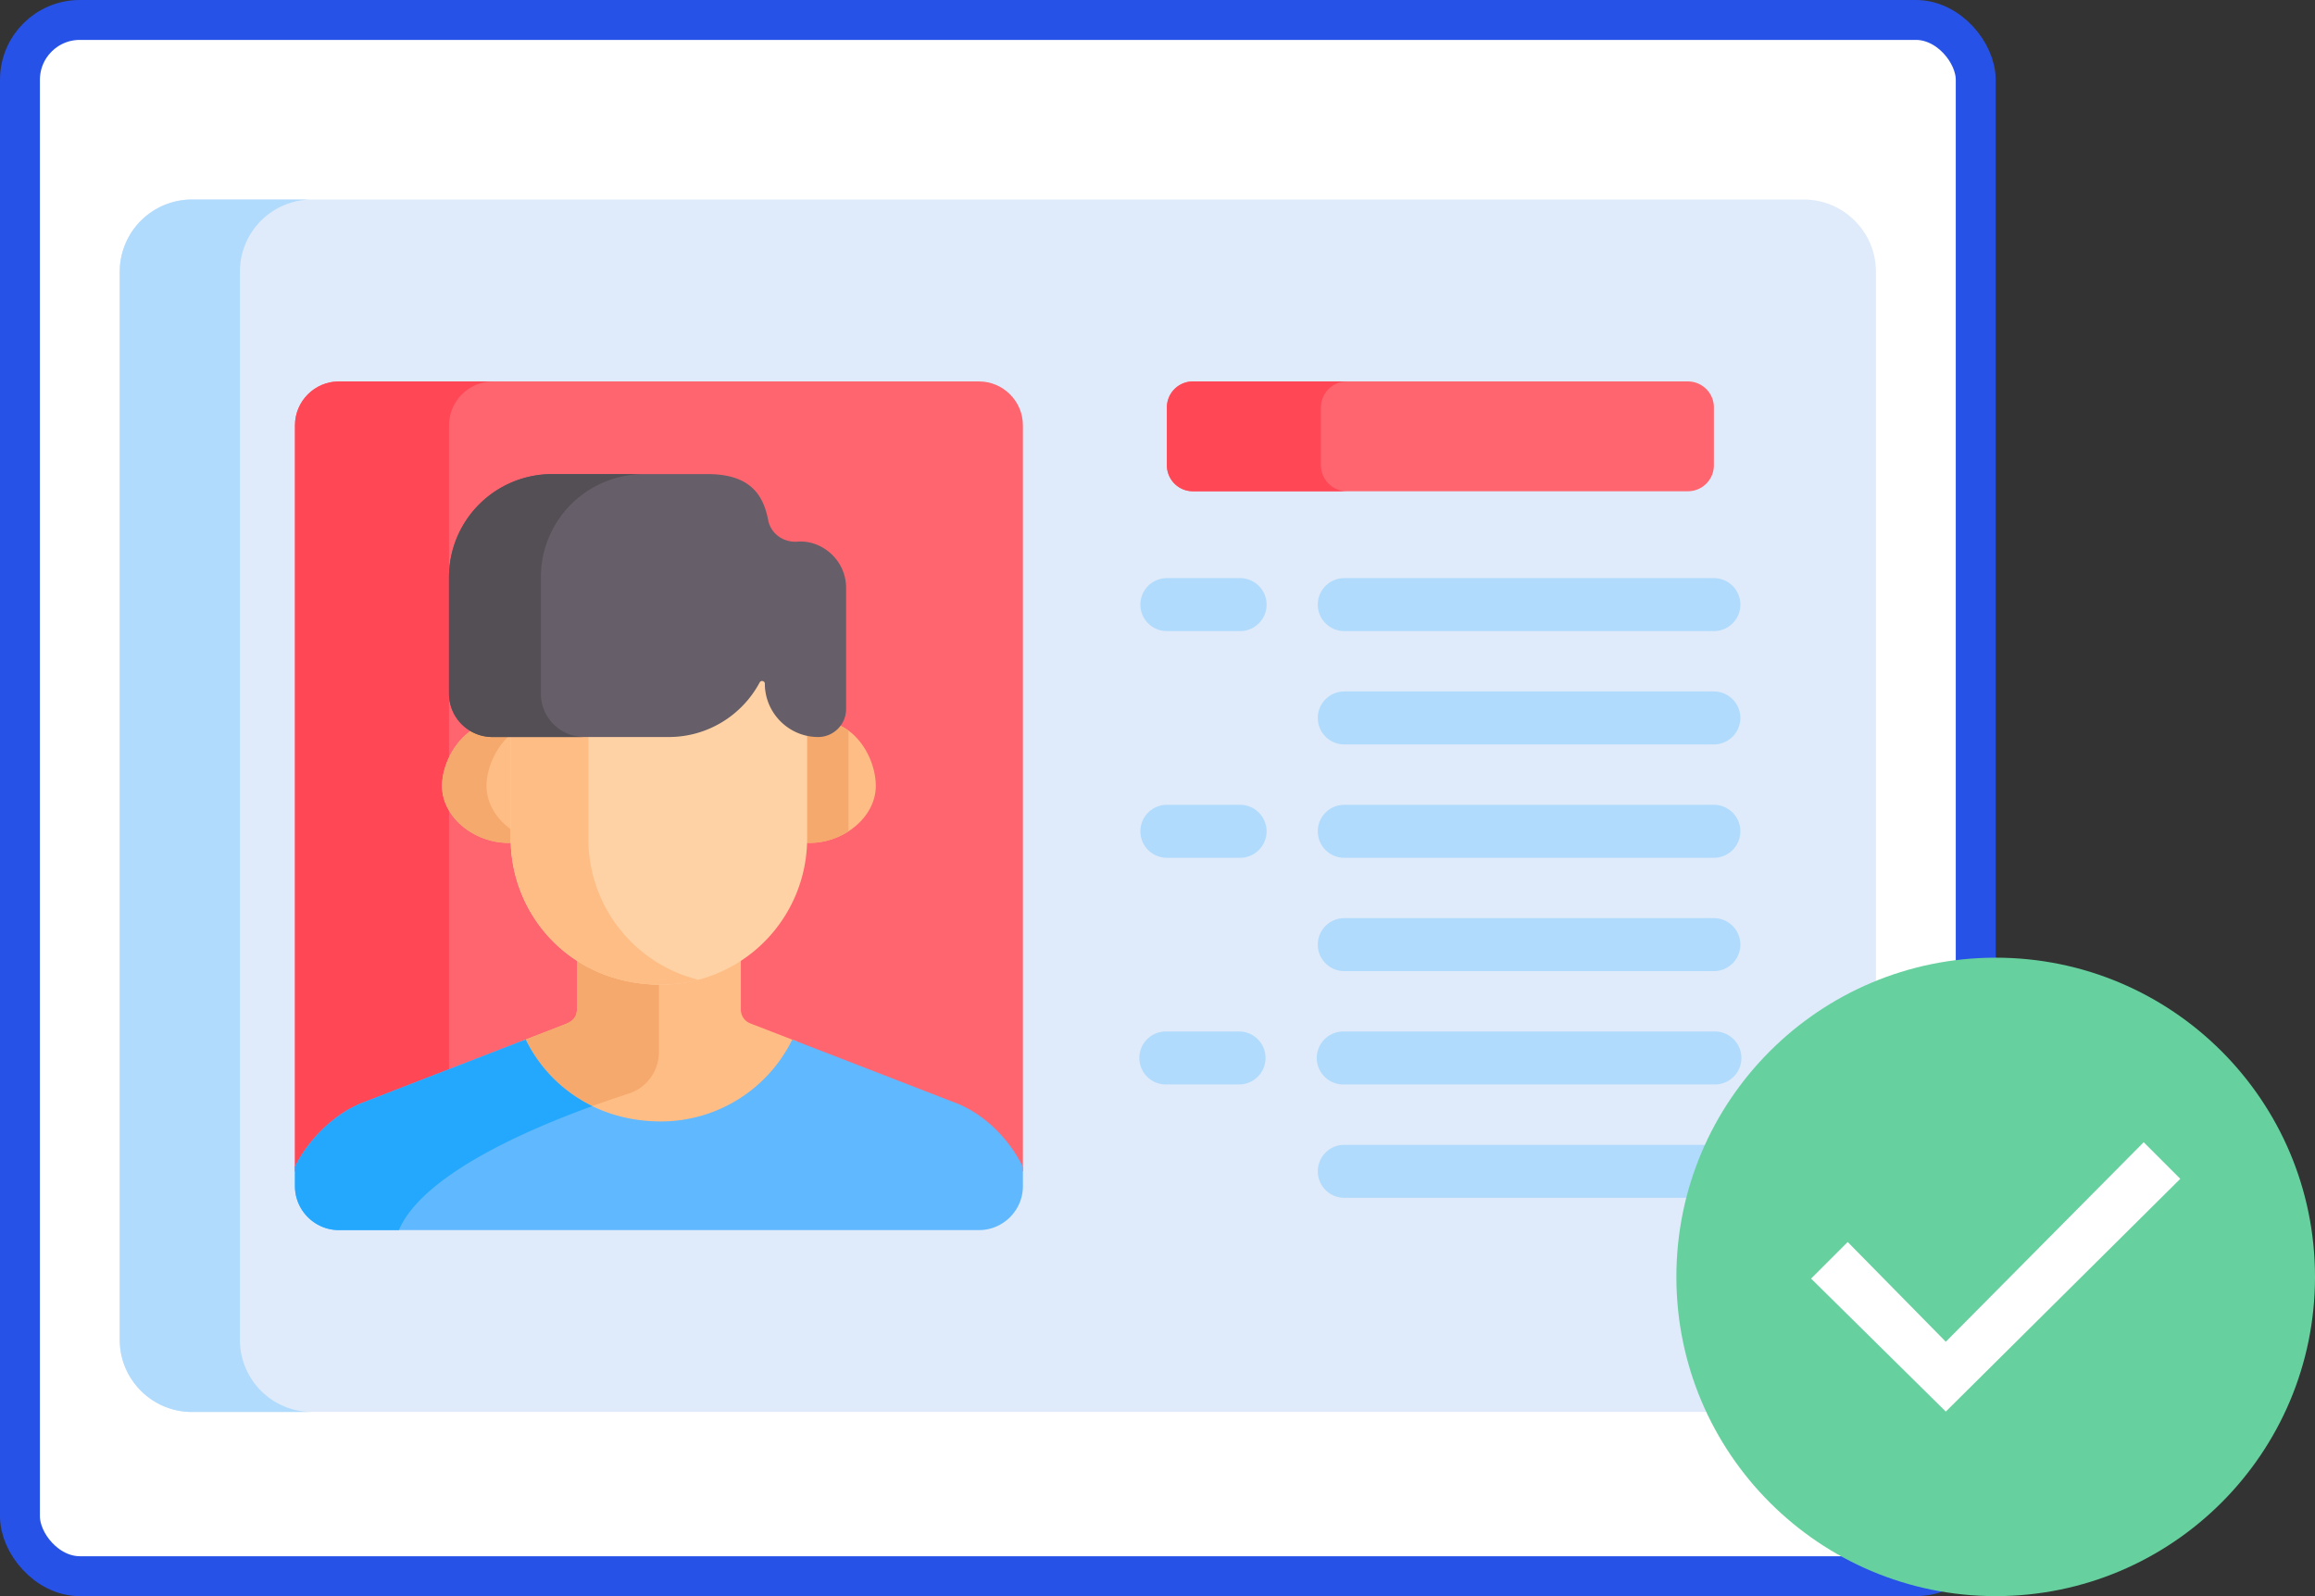 <svg width="58" height="40" viewBox="0 0 58 40" fill="none" xmlns="http://www.w3.org/2000/svg">
    <rect x="0" y="0" width="58" height="40" fill="#333333" stroke="none"/>
    <rect x=".5" y=".5" width="49" height="39" rx="1.5" fill="#fff" stroke="#2752E7"/>
    <path d="M45.194 5H4.806C3.813 5 3 5.813 3 6.806V33.58c0 .993.813 1.805 1.806 1.805h40.388c.993 0 1.806-.812 1.806-1.805V6.806C47 5.813 46.187 5 45.194 5z" fill="#DFEBFA"/>
    <path d="M6.01 33.58V6.806A1.81 1.81 0 0 1 7.816 5h-3.01A1.81 1.81 0 0 0 3 6.806V33.58c0 .993.813 1.805 1.806 1.805h3.01A1.81 1.81 0 0 1 6.01 33.58z" fill="#B1DBFC"/>
    <path d="M25.628 29.354V10.659c0-.605-.495-1.1-1.1-1.1H8.49c-.605 0-1.1.495-1.1 1.1v18.695h18.238z" fill="#FF656F"/>
    <path d="M12.35 9.559H8.49c-.605 0-1.1.495-1.1 1.1v18.695h3.86V10.659c0-.605.494-1.1 1.1-1.1z" fill="#FF4756"/>
    <path d="M13.036 26.104c.616 1.213 1.877 2.098 3.528 2.098a3.837 3.837 0 0 0 3.416-2.097l-1.182-.458a.372.372 0 0 1-.237-.345v-1.485a3.637 3.637 0 0 1-2 .596 3.84 3.84 0 0 1-2.107-.602V25.3c0 .098-.03.17-.075.225-.083.103-.216.142-.286.17l-1.057.409z" fill="#FFBD86"/>
    <path d="M16.509 26.368V24.41a3.833 3.833 0 0 1-2.055-.6v1.488c0 .099-.03.17-.075.225-.083.103-.216.142-.286.17l-1.057.41a3.788 3.788 0 0 0 1.666 1.666c.398-.146.758-.268 1.051-.363.45-.145.756-.566.756-1.04z" fill="#F6A96C"/>
    <path d="m23.985 27.655-4.136-1.602a3.665 3.665 0 0 1-3.287 2.051c-1.6 0-2.815-.87-3.393-2.052l-4.136 1.603c-.556.229-1.234.776-1.643 1.582v.49c0 .604.495 1.1 1.1 1.1h16.038c.605 0 1.1-.496 1.1-1.1v-.486c-.365-.732-.968-1.308-1.643-1.586z" fill="#60B8FE"/>
    <path d="M14.839 27.72a3.617 3.617 0 0 1-1.67-1.668l-4.136 1.603c-.556.229-1.234.776-1.643 1.582v.49c0 .604.495 1.1 1.1 1.1h1.503c.581-1.357 3.115-2.48 4.846-3.107z" fill="#23A8FE"/>
    <path d="M42.94 18.656H33.68a.664.664 0 0 1 0-1.328h9.259a.664.664 0 1 1 0 1.328zM42.94 21.497H33.68a.664.664 0 1 1 0-1.328h9.259a.664.664 0 1 1 0 1.328z" fill="#B1DBFC"/>
    <path d="M42.289 9.559H29.887a.651.651 0 0 0-.652.65v1.451c0 .36.292.651.652.651h12.402c.36 0 .651-.291.651-.651v-1.45a.651.651 0 0 0-.651-.651z" fill="#FF656F"/>
    <path d="M33.095 11.66v-1.45c0-.36.291-.651.651-.651h-3.86a.651.651 0 0 0-.65.65v1.451c0 .36.29.651.65.651h3.86a.651.651 0 0 1-.651-.651z" fill="#FF4756"/>
    <path d="M42.94 15.816H33.68a.664.664 0 1 1 0-1.328h9.259a.664.664 0 1 1 0 1.328zM42.94 24.337H33.68a.664.664 0 0 1 0-1.328h9.259a.664.664 0 1 1 0 1.328zM42.94 27.177H33.68a.664.664 0 1 1 0-1.327h9.259a.664.664 0 1 1 0 1.327zM42.94 30.018H33.68a.664.664 0 0 1 0-1.328h9.259a.664.664 0 1 1 0 1.328zM31.069 21.497h-1.834a.664.664 0 1 1 0-1.328h1.834a.664.664 0 0 1 0 1.328zM31.069 15.816h-1.834a.664.664 0 1 1 0-1.328h1.834a.664.664 0 0 1 0 1.328zM31.069 27.177h-1.834a.664.664 0 1 1 0-1.327h1.834a.664.664 0 0 1 0 1.327z" fill="#B1DBFC"/>
    <path d="M20.95 18.147a.696.696 0 0 1-.452.167c-.095 0-.265-.01-.354-.03v2.733c0 .034-.002.068-.003.101.915.074 1.801-.6 1.801-1.421 0-.626-.402-1.35-.993-1.55z" fill="#FFBD86"/>
    <path d="M21.258 18.31a1.154 1.154 0 0 0-.309-.163.696.696 0 0 1-.451.167c-.095 0-.265-.01-.354-.03v2.733l-.003.102a1.81 1.81 0 0 0 1.117-.286V18.31z" fill="#F6A96C"/>
    <path d="M12.873 21.017v-2.703h-.535c-.144 0-.282-.029-.407-.08-.488.246-.856.897-.856 1.463 0 .82.885 1.495 1.8 1.421l-.002-.1z" fill="#FFBD86"/>
    <path d="M12.873 20.833c-.406-.262-.684-.676-.684-1.136 0-.498.284-1.06.684-1.356v-.027h-.535c-.144 0-.282-.029-.407-.08-.488.246-.856.897-.856 1.463 0 .82.885 1.495 1.8 1.421l-.002-.1v-.185z" fill="#F6A96C"/>
    <path d="M19.163 17.057c0-.071-.096-.096-.13-.033a2.584 2.584 0 0 1-2.28 1.368h-3.958v2.625c0 1.913 1.5 3.66 3.766 3.66a3.665 3.665 0 0 0 3.661-3.66v-2.654a1.34 1.34 0 0 1-1.06-1.306z" fill="#FED2A4"/>
    <path d="M14.742 21.017v-2.625h-1.947v2.625c0 1.913 1.5 3.66 3.766 3.66.325 0 .64-.043.94-.122a3.638 3.638 0 0 1-2.76-3.538z" fill="#FFBD86"/>
    <path d="M19.984 13.574c-.35.027-.67-.194-.738-.538-.113-.58-.4-1.155-1.521-1.155h-3.89a2.585 2.585 0 0 0-2.586 2.585v2.916c0 .6.487 1.088 1.089 1.088h4.415c.988 0 1.845-.554 2.28-1.368.034-.063.13-.038.13.033 0 .734.6 1.335 1.335 1.335.385 0 .7-.315.7-.7v-3.038c0-.698-.609-1.205-1.214-1.158z" fill="#665E68"/>
    <path d="M13.551 17.382v-2.916a2.585 2.585 0 0 1 2.585-2.585h-2.302a2.585 2.585 0 0 0-2.585 2.585v2.916c0 .6.487 1.088 1.089 1.088h2.301a1.088 1.088 0 0 1-1.088-1.088z" fill="#544E55"/>
    <circle cx="50" cy="32" r="8" fill="#66D19E"/>
    <path d="m48.75 35.375-3.375-3.333.917-.917 2.458 2.5 4.958-5 .917.917-5.875 5.833z" fill="#fff"/>
</svg>
